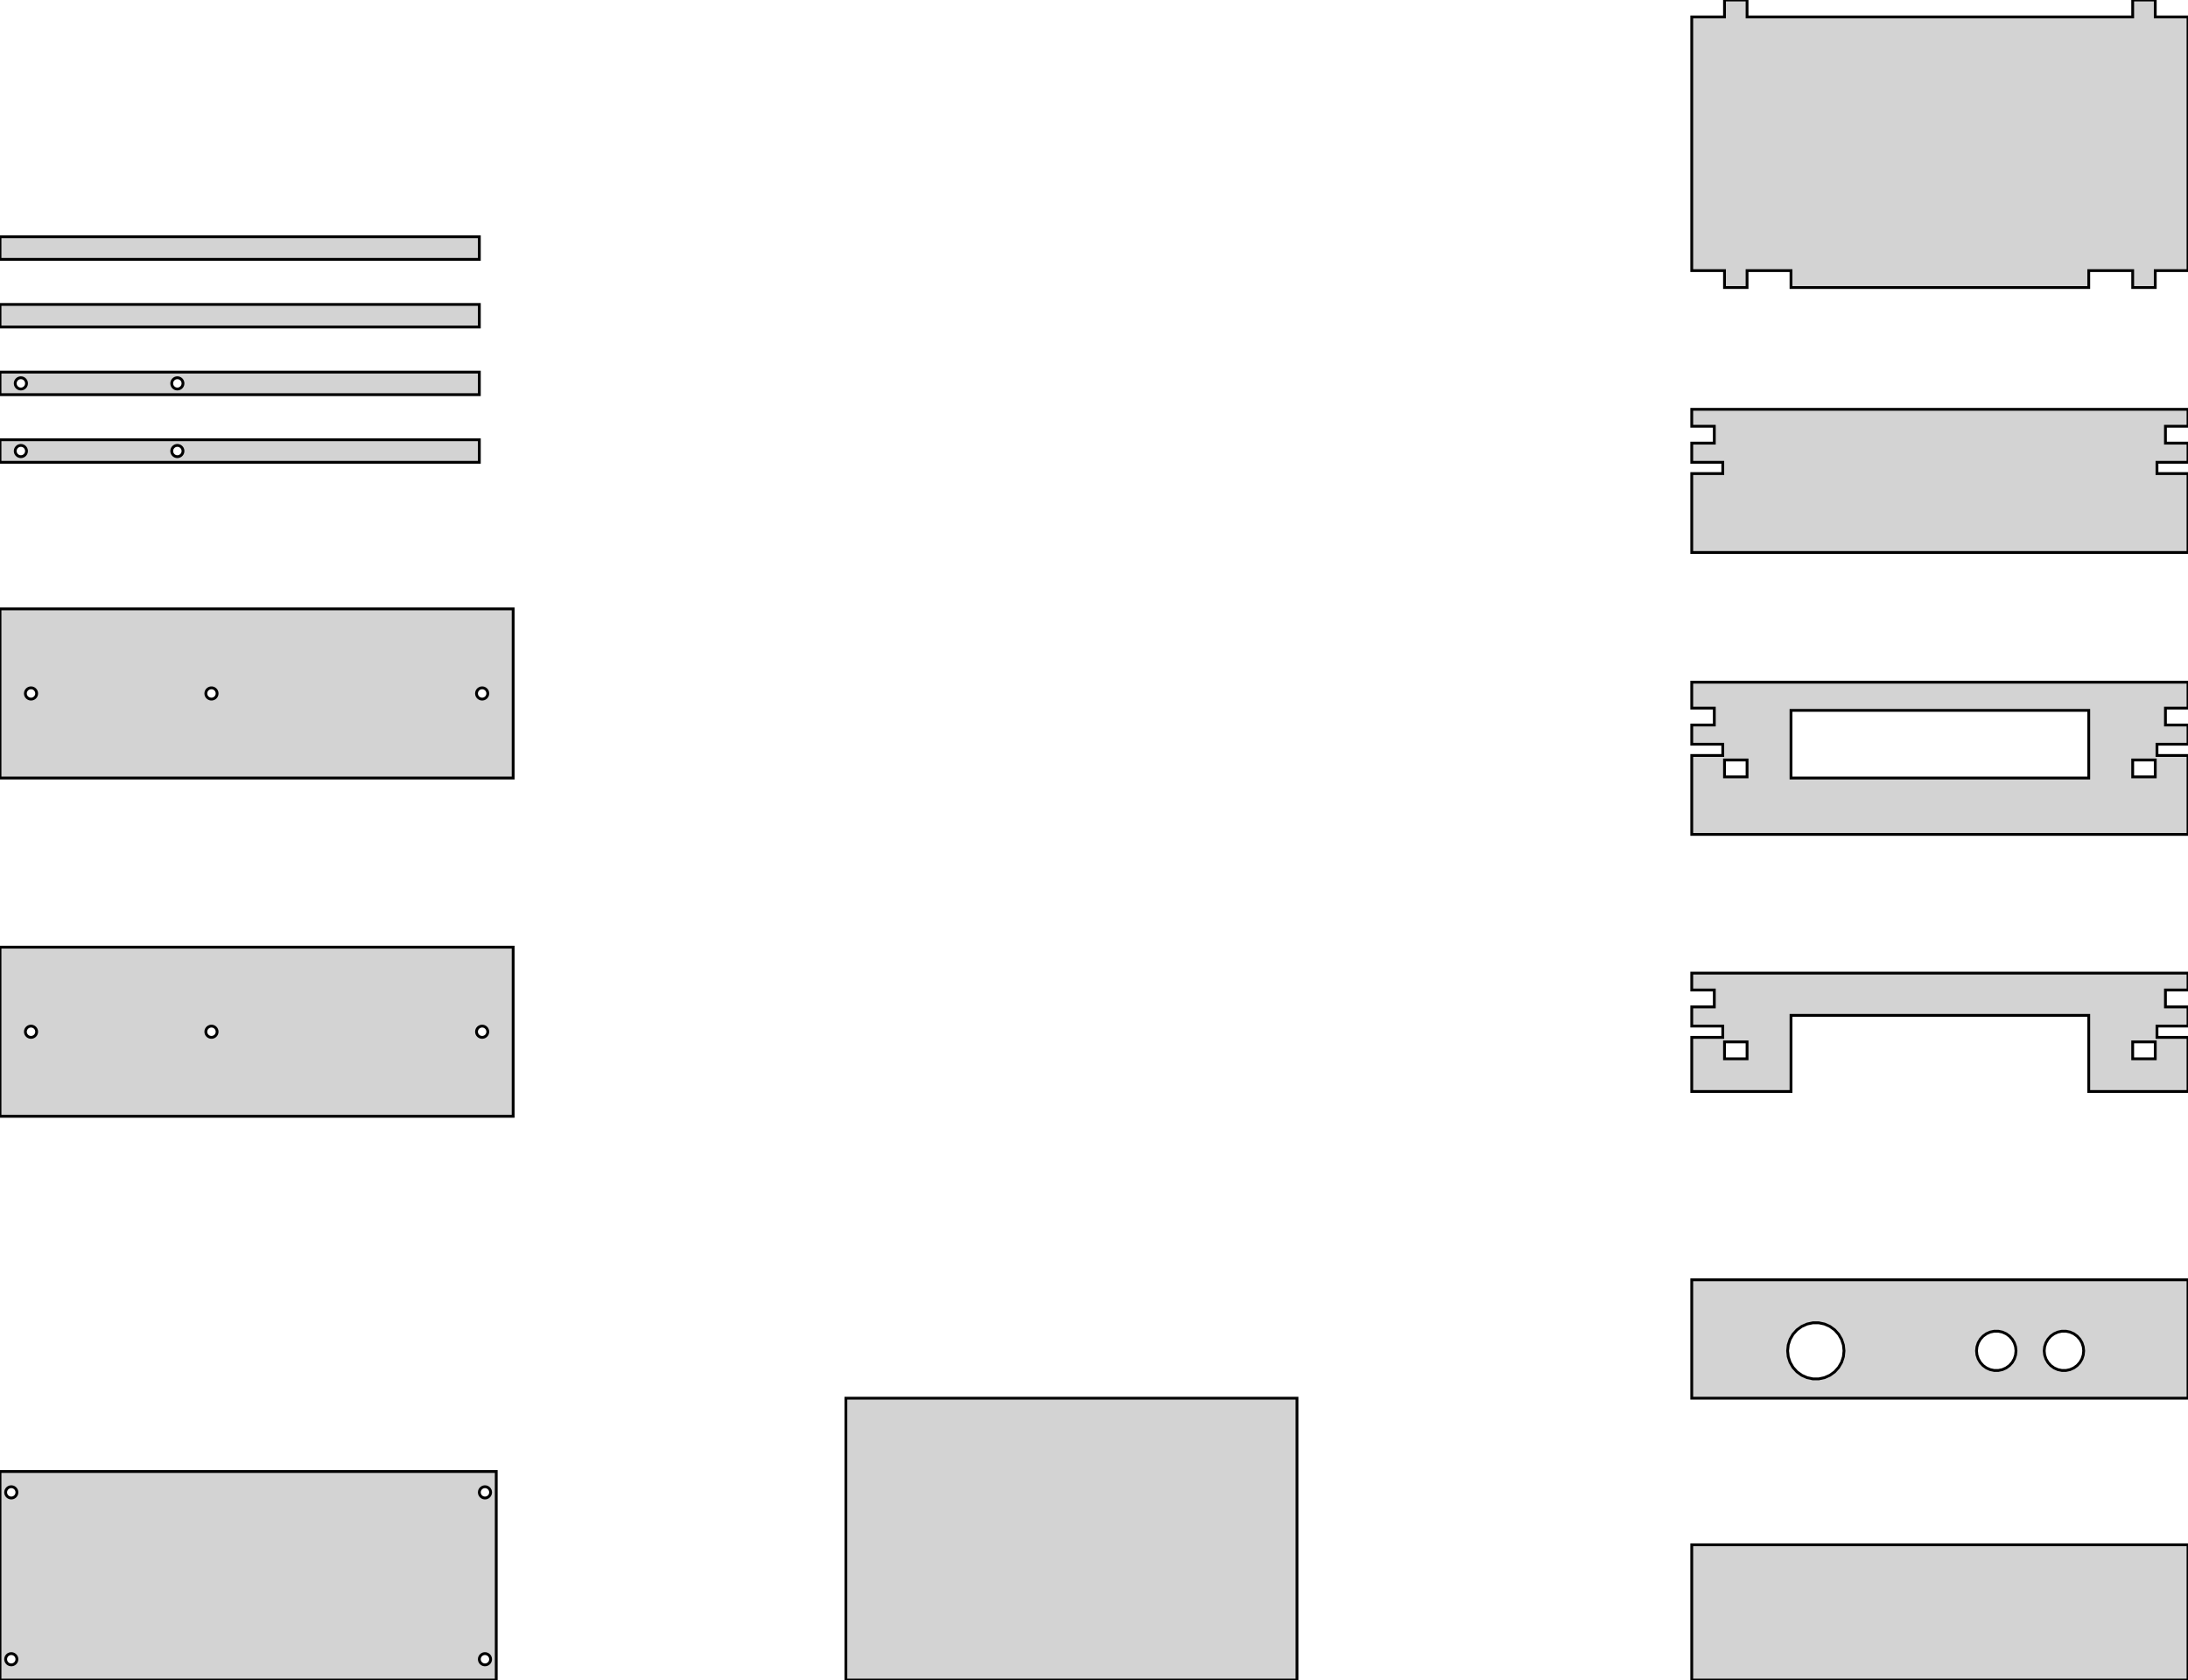 <?xml version="1.0" standalone="no"?>
<!DOCTYPE svg PUBLIC "-//W3C//DTD SVG 1.1//EN" "http://www.w3.org/Graphics/SVG/1.1/DTD/svg11.dtd">
<svg width="388" height="298" viewBox="0 -298 388 298" xmlns="http://www.w3.org/2000/svg" version="1.1">
<title>OpenSCAD Model</title>
<path d="
M 309.808,-250 L 317.6,-250 L 317.6,-247 L 370.4,-247 L 370.4,-250 L 378.192,-250
 L 378.192,-247 L 382.192,-247 L 382.192,-250 L 388,-250 L 388,-295 L 382.192,-295
 L 382.192,-298 L 378.192,-298 L 378.192,-295 L 309.808,-295 L 309.808,-298 L 305.808,-298
 L 305.808,-295 L 300,-295 L 300,-250 L 305.808,-250 L 305.808,-247 L 309.808,-247
 z
M 85,-256 L 0,-256 L 0,-252 L 85,-252 z
M 85,-244 L 0,-244 L 0,-240 L 85,-240 z
M 85,-232 L 0,-232 L 0,-228 L 85,-228 z
M 3.492,-229.022 L 3.293,-229.086 L 3.112,-229.191 L 2.957,-229.331 L 2.834,-229.5 L 2.749,-229.691
 L 2.705,-229.895 L 2.705,-230.105 L 2.749,-230.309 L 2.834,-230.5 L 2.957,-230.669 L 3.112,-230.809
 L 3.293,-230.914 L 3.492,-230.978 L 3.7,-231 L 3.908,-230.978 L 4.107,-230.914 L 4.288,-230.809
 L 4.443,-230.669 L 4.566,-230.5 L 4.651,-230.309 L 4.695,-230.105 L 4.695,-229.895 L 4.651,-229.691
 L 4.566,-229.5 L 4.443,-229.331 L 4.288,-229.191 L 4.107,-229.086 L 3.908,-229.022 L 3.7,-229
 z
M 31.242,-229.022 L 31.043,-229.086 L 30.862,-229.191 L 30.707,-229.331 L 30.584,-229.5 L 30.499,-229.691
 L 30.456,-229.895 L 30.456,-230.105 L 30.499,-230.309 L 30.584,-230.5 L 30.707,-230.669 L 30.862,-230.809
 L 31.043,-230.914 L 31.242,-230.978 L 31.45,-231 L 31.658,-230.978 L 31.857,-230.914 L 32.038,-230.809
 L 32.193,-230.669 L 32.316,-230.5 L 32.401,-230.309 L 32.444,-230.105 L 32.444,-229.895 L 32.401,-229.691
 L 32.316,-229.5 L 32.193,-229.331 L 32.038,-229.191 L 31.857,-229.086 L 31.658,-229.022 L 31.45,-229
 z
M 388,-214 L 382.5,-214 L 382.5,-216 L 388,-216 L 388,-219.4 L 384,-219.4
 L 384,-222.4 L 388,-222.4 L 388,-225.4 L 300,-225.4 L 300,-222.4 L 304,-222.4
 L 304,-219.4 L 300,-219.4 L 300,-216 L 305.5,-216 L 305.5,-214 L 300,-214
 L 300,-200 L 388,-200 z
M 85,-220 L 0,-220 L 0,-216 L 85,-216 z
M 3.492,-217.022 L 3.293,-217.086 L 3.112,-217.191 L 2.957,-217.331 L 2.834,-217.5 L 2.749,-217.691
 L 2.705,-217.895 L 2.705,-218.105 L 2.749,-218.309 L 2.834,-218.5 L 2.957,-218.669 L 3.112,-218.809
 L 3.293,-218.914 L 3.492,-218.978 L 3.7,-219 L 3.908,-218.978 L 4.107,-218.914 L 4.288,-218.809
 L 4.443,-218.669 L 4.566,-218.5 L 4.651,-218.309 L 4.695,-218.105 L 4.695,-217.895 L 4.651,-217.691
 L 4.566,-217.5 L 4.443,-217.331 L 4.288,-217.191 L 4.107,-217.086 L 3.908,-217.022 L 3.7,-217
 z
M 31.242,-217.022 L 31.043,-217.086 L 30.862,-217.191 L 30.707,-217.331 L 30.584,-217.5 L 30.499,-217.691
 L 30.456,-217.895 L 30.456,-218.105 L 30.499,-218.309 L 30.584,-218.5 L 30.707,-218.669 L 30.862,-218.809
 L 31.043,-218.914 L 31.242,-218.978 L 31.45,-219 L 31.658,-218.978 L 31.857,-218.914 L 32.038,-218.809
 L 32.193,-218.669 L 32.316,-218.5 L 32.401,-218.309 L 32.444,-218.105 L 32.444,-217.895 L 32.401,-217.691
 L 32.316,-217.5 L 32.193,-217.331 L 32.038,-217.191 L 31.857,-217.086 L 31.658,-217.022 L 31.45,-217
 z
M 91,-190 L 0,-190 L 0,-160 L 91,-160 z
M 85.395,-174.005 L 85.191,-174.049 L 85,-174.134 L 84.831,-174.257 L 84.691,-174.412 L 84.586,-174.593
 L 84.522,-174.792 L 84.5,-175 L 84.522,-175.208 L 84.586,-175.407 L 84.691,-175.588 L 84.831,-175.743
 L 85,-175.866 L 85.191,-175.951 L 85.395,-175.995 L 85.605,-175.995 L 85.809,-175.951 L 86,-175.866
 L 86.169,-175.743 L 86.309,-175.588 L 86.413,-175.407 L 86.478,-175.208 L 86.5,-175 L 86.478,-174.792
 L 86.413,-174.593 L 86.309,-174.412 L 86.169,-174.257 L 86,-174.134 L 85.809,-174.049 L 85.605,-174.005
 z
M 37.395,-174.005 L 37.191,-174.049 L 37,-174.134 L 36.831,-174.257 L 36.691,-174.412 L 36.586,-174.593
 L 36.522,-174.792 L 36.5,-175 L 36.522,-175.208 L 36.586,-175.407 L 36.691,-175.588 L 36.831,-175.743
 L 37,-175.866 L 37.191,-175.951 L 37.395,-175.995 L 37.605,-175.995 L 37.809,-175.951 L 38,-175.866
 L 38.169,-175.743 L 38.309,-175.588 L 38.413,-175.407 L 38.478,-175.208 L 38.5,-175 L 38.478,-174.792
 L 38.413,-174.593 L 38.309,-174.412 L 38.169,-174.257 L 38,-174.134 L 37.809,-174.049 L 37.605,-174.005
 z
M 5.395,-174.005 L 5.191,-174.049 L 5,-174.134 L 4.831,-174.257 L 4.691,-174.412 L 4.586,-174.593
 L 4.522,-174.792 L 4.5,-175 L 4.522,-175.208 L 4.586,-175.407 L 4.691,-175.588 L 4.831,-175.743
 L 5,-175.866 L 5.191,-175.951 L 5.395,-175.995 L 5.605,-175.995 L 5.809,-175.951 L 6,-175.866
 L 6.169,-175.743 L 6.309,-175.588 L 6.414,-175.407 L 6.478,-175.208 L 6.5,-175 L 6.478,-174.792
 L 6.414,-174.593 L 6.309,-174.412 L 6.169,-174.257 L 6,-174.134 L 5.809,-174.049 L 5.605,-174.005
 z
M 388,-164 L 382.5,-164 L 382.5,-166 L 388,-166 L 388,-169.4 L 384,-169.4
 L 384,-172.4 L 388,-172.4 L 388,-177 L 300,-177 L 300,-172.4 L 304,-172.4
 L 304,-169.4 L 300,-169.4 L 300,-166 L 305.5,-166 L 305.5,-164 L 300,-164
 L 300,-150 L 388,-150 z
M 317.6,-160 L 317.6,-172 L 370.4,-172 L 370.4,-160 z
M 305.808,-160.2 L 305.808,-163.2 L 309.808,-163.2 L 309.808,-160.2 z
M 378.192,-160.2 L 378.192,-163.2 L 382.192,-163.2 L 382.192,-160.2 z
M 91,-130 L 0,-130 L 0,-100 L 91,-100 z
M 5.395,-114.005 L 5.191,-114.049 L 5,-114.134 L 4.831,-114.257 L 4.691,-114.412 L 4.586,-114.593
 L 4.522,-114.792 L 4.5,-115 L 4.522,-115.208 L 4.586,-115.407 L 4.691,-115.588 L 4.831,-115.743
 L 5,-115.866 L 5.191,-115.951 L 5.395,-115.995 L 5.605,-115.995 L 5.809,-115.951 L 6,-115.866
 L 6.169,-115.743 L 6.309,-115.588 L 6.414,-115.407 L 6.478,-115.208 L 6.5,-115 L 6.478,-114.792
 L 6.414,-114.593 L 6.309,-114.412 L 6.169,-114.257 L 6,-114.134 L 5.809,-114.049 L 5.605,-114.005
 z
M 37.395,-114.005 L 37.191,-114.049 L 37,-114.134 L 36.831,-114.257 L 36.691,-114.412 L 36.586,-114.593
 L 36.522,-114.792 L 36.5,-115 L 36.522,-115.208 L 36.586,-115.407 L 36.691,-115.588 L 36.831,-115.743
 L 37,-115.866 L 37.191,-115.951 L 37.395,-115.995 L 37.605,-115.995 L 37.809,-115.951 L 38,-115.866
 L 38.169,-115.743 L 38.309,-115.588 L 38.413,-115.407 L 38.478,-115.208 L 38.5,-115 L 38.478,-114.792
 L 38.413,-114.593 L 38.309,-114.412 L 38.169,-114.257 L 38,-114.134 L 37.809,-114.049 L 37.605,-114.005
 z
M 85.395,-114.005 L 85.191,-114.049 L 85,-114.134 L 84.831,-114.257 L 84.691,-114.412 L 84.586,-114.593
 L 84.522,-114.792 L 84.5,-115 L 84.522,-115.208 L 84.586,-115.407 L 84.691,-115.588 L 84.831,-115.743
 L 85,-115.866 L 85.191,-115.951 L 85.395,-115.995 L 85.605,-115.995 L 85.809,-115.951 L 86,-115.866
 L 86.169,-115.743 L 86.309,-115.588 L 86.413,-115.407 L 86.478,-115.208 L 86.5,-115 L 86.478,-114.792
 L 86.413,-114.593 L 86.309,-114.412 L 86.169,-114.257 L 86,-114.134 L 85.809,-114.049 L 85.605,-114.005
 z
M 317.6,-117.9 L 370.4,-117.9 L 370.4,-104.4 L 388,-104.4 L 388,-114 L 382.5,-114
 L 382.5,-116 L 388,-116 L 388,-119.4 L 384,-119.4 L 384,-122.4 L 388,-122.4
 L 388,-125.4 L 300,-125.4 L 300,-122.4 L 304,-122.4 L 304,-119.4 L 300,-119.4
 L 300,-116 L 305.5,-116 L 305.5,-114 L 300,-114 L 300,-104.4 L 317.6,-104.4
 z
M 378.192,-110.2 L 378.192,-113.2 L 382.192,-113.2 L 382.192,-110.2 z
M 305.808,-110.2 L 305.808,-113.2 L 309.808,-113.2 L 309.808,-110.2 z
M 388,-71 L 300,-71 L 300,-50 L 388,-50 z
M 321.477,-53.427 L 320.455,-53.645 L 319.5,-54.07 L 318.654,-54.684 L 317.955,-55.461 L 317.432,-56.366
 L 317.109,-57.36 L 317,-58.4 L 317.109,-59.44 L 317.432,-60.434 L 317.955,-61.339 L 318.654,-62.116
 L 319.5,-62.73 L 320.455,-63.155 L 321.477,-63.373 L 322.523,-63.373 L 323.545,-63.155 L 324.5,-62.73
 L 325.346,-62.116 L 326.045,-61.339 L 326.568,-60.434 L 326.891,-59.44 L 327,-58.4 L 326.891,-57.36
 L 326.568,-56.366 L 326.045,-55.461 L 325.346,-54.684 L 324.5,-54.07 L 323.545,-53.645 L 322.523,-53.427
 z
M 353.634,-54.919 L 352.918,-55.071 L 352.25,-55.369 L 351.658,-55.799 L 351.168,-56.343 L 350.803,-56.976
 L 350.576,-57.672 L 350.5,-58.4 L 350.576,-59.128 L 350.803,-59.824 L 351.168,-60.457 L 351.658,-61.001
 L 352.25,-61.431 L 352.918,-61.729 L 353.634,-61.881 L 354.366,-61.881 L 355.082,-61.729 L 355.75,-61.431
 L 356.342,-61.001 L 356.832,-60.457 L 357.197,-59.824 L 357.424,-59.128 L 357.5,-58.4 L 357.424,-57.672
 L 357.197,-56.976 L 356.832,-56.343 L 356.342,-55.799 L 355.75,-55.369 L 355.082,-55.071 L 354.366,-54.919
 z
M 365.634,-54.919 L 364.918,-55.071 L 364.25,-55.369 L 363.658,-55.799 L 363.168,-56.343 L 362.803,-56.976
 L 362.576,-57.672 L 362.5,-58.4 L 362.576,-59.128 L 362.803,-59.824 L 363.168,-60.457 L 363.658,-61.001
 L 364.25,-61.431 L 364.918,-61.729 L 365.634,-61.881 L 366.366,-61.881 L 367.082,-61.729 L 367.75,-61.431
 L 368.342,-61.001 L 368.832,-60.457 L 369.197,-59.824 L 369.424,-59.128 L 369.5,-58.4 L 369.424,-57.672
 L 369.197,-56.976 L 368.832,-56.343 L 368.342,-55.799 L 367.75,-55.369 L 367.082,-55.071 L 366.366,-54.919
 z
M 230,-50 L 150,-50 L 150,-0 L 230,-0 z
M 88,-37 L 0,-37 L 0,-0 L 88,-0 z
M 1.895,-32.306 L 1.691,-32.349 L 1.5,-32.434 L 1.331,-32.557 L 1.191,-32.712 L 1.086,-32.893
 L 1.022,-33.092 L 1,-33.3 L 1.022,-33.508 L 1.086,-33.707 L 1.191,-33.888 L 1.331,-34.043
 L 1.5,-34.166 L 1.691,-34.251 L 1.895,-34.294 L 2.105,-34.294 L 2.309,-34.251 L 2.5,-34.166
 L 2.669,-34.043 L 2.809,-33.888 L 2.914,-33.707 L 2.978,-33.508 L 3,-33.3 L 2.978,-33.092
 L 2.914,-32.893 L 2.809,-32.712 L 2.669,-32.557 L 2.5,-32.434 L 2.309,-32.349 L 2.105,-32.306
 z
M 85.895,-32.306 L 85.691,-32.349 L 85.5,-32.434 L 85.331,-32.557 L 85.191,-32.712 L 85.086,-32.893
 L 85.022,-33.092 L 85,-33.3 L 85.022,-33.508 L 85.086,-33.707 L 85.191,-33.888 L 85.331,-34.043
 L 85.5,-34.166 L 85.691,-34.251 L 85.895,-34.294 L 86.105,-34.294 L 86.309,-34.251 L 86.5,-34.166
 L 86.669,-34.043 L 86.809,-33.888 L 86.913,-33.707 L 86.978,-33.508 L 87,-33.3 L 86.978,-33.092
 L 86.913,-32.893 L 86.809,-32.712 L 86.669,-32.557 L 86.5,-32.434 L 86.309,-32.349 L 86.105,-32.306
 z
M 1.895,-2.705 L 1.691,-2.749 L 1.5,-2.834 L 1.331,-2.957 L 1.191,-3.112 L 1.086,-3.293
 L 1.022,-3.492 L 1,-3.7 L 1.022,-3.908 L 1.086,-4.107 L 1.191,-4.288 L 1.331,-4.443
 L 1.5,-4.566 L 1.691,-4.651 L 1.895,-4.695 L 2.105,-4.695 L 2.309,-4.651 L 2.5,-4.566
 L 2.669,-4.443 L 2.809,-4.288 L 2.914,-4.107 L 2.978,-3.908 L 3,-3.7 L 2.978,-3.492
 L 2.914,-3.293 L 2.809,-3.112 L 2.669,-2.957 L 2.5,-2.834 L 2.309,-2.749 L 2.105,-2.705
 z
M 85.895,-2.705 L 85.691,-2.749 L 85.5,-2.834 L 85.331,-2.957 L 85.191,-3.112 L 85.086,-3.293
 L 85.022,-3.492 L 85,-3.7 L 85.022,-3.908 L 85.086,-4.107 L 85.191,-4.288 L 85.331,-4.443
 L 85.5,-4.566 L 85.691,-4.651 L 85.895,-4.695 L 86.105,-4.695 L 86.309,-4.651 L 86.5,-4.566
 L 86.669,-4.443 L 86.809,-4.288 L 86.913,-4.107 L 86.978,-3.908 L 87,-3.7 L 86.978,-3.492
 L 86.913,-3.293 L 86.809,-3.112 L 86.669,-2.957 L 86.5,-2.834 L 86.309,-2.749 L 86.105,-2.705
 z
M 388,-24 L 300,-24 L 300,-0 L 388,-0 z
" stroke="black" fill="lightgray" stroke-width="0.5"/></svg>
